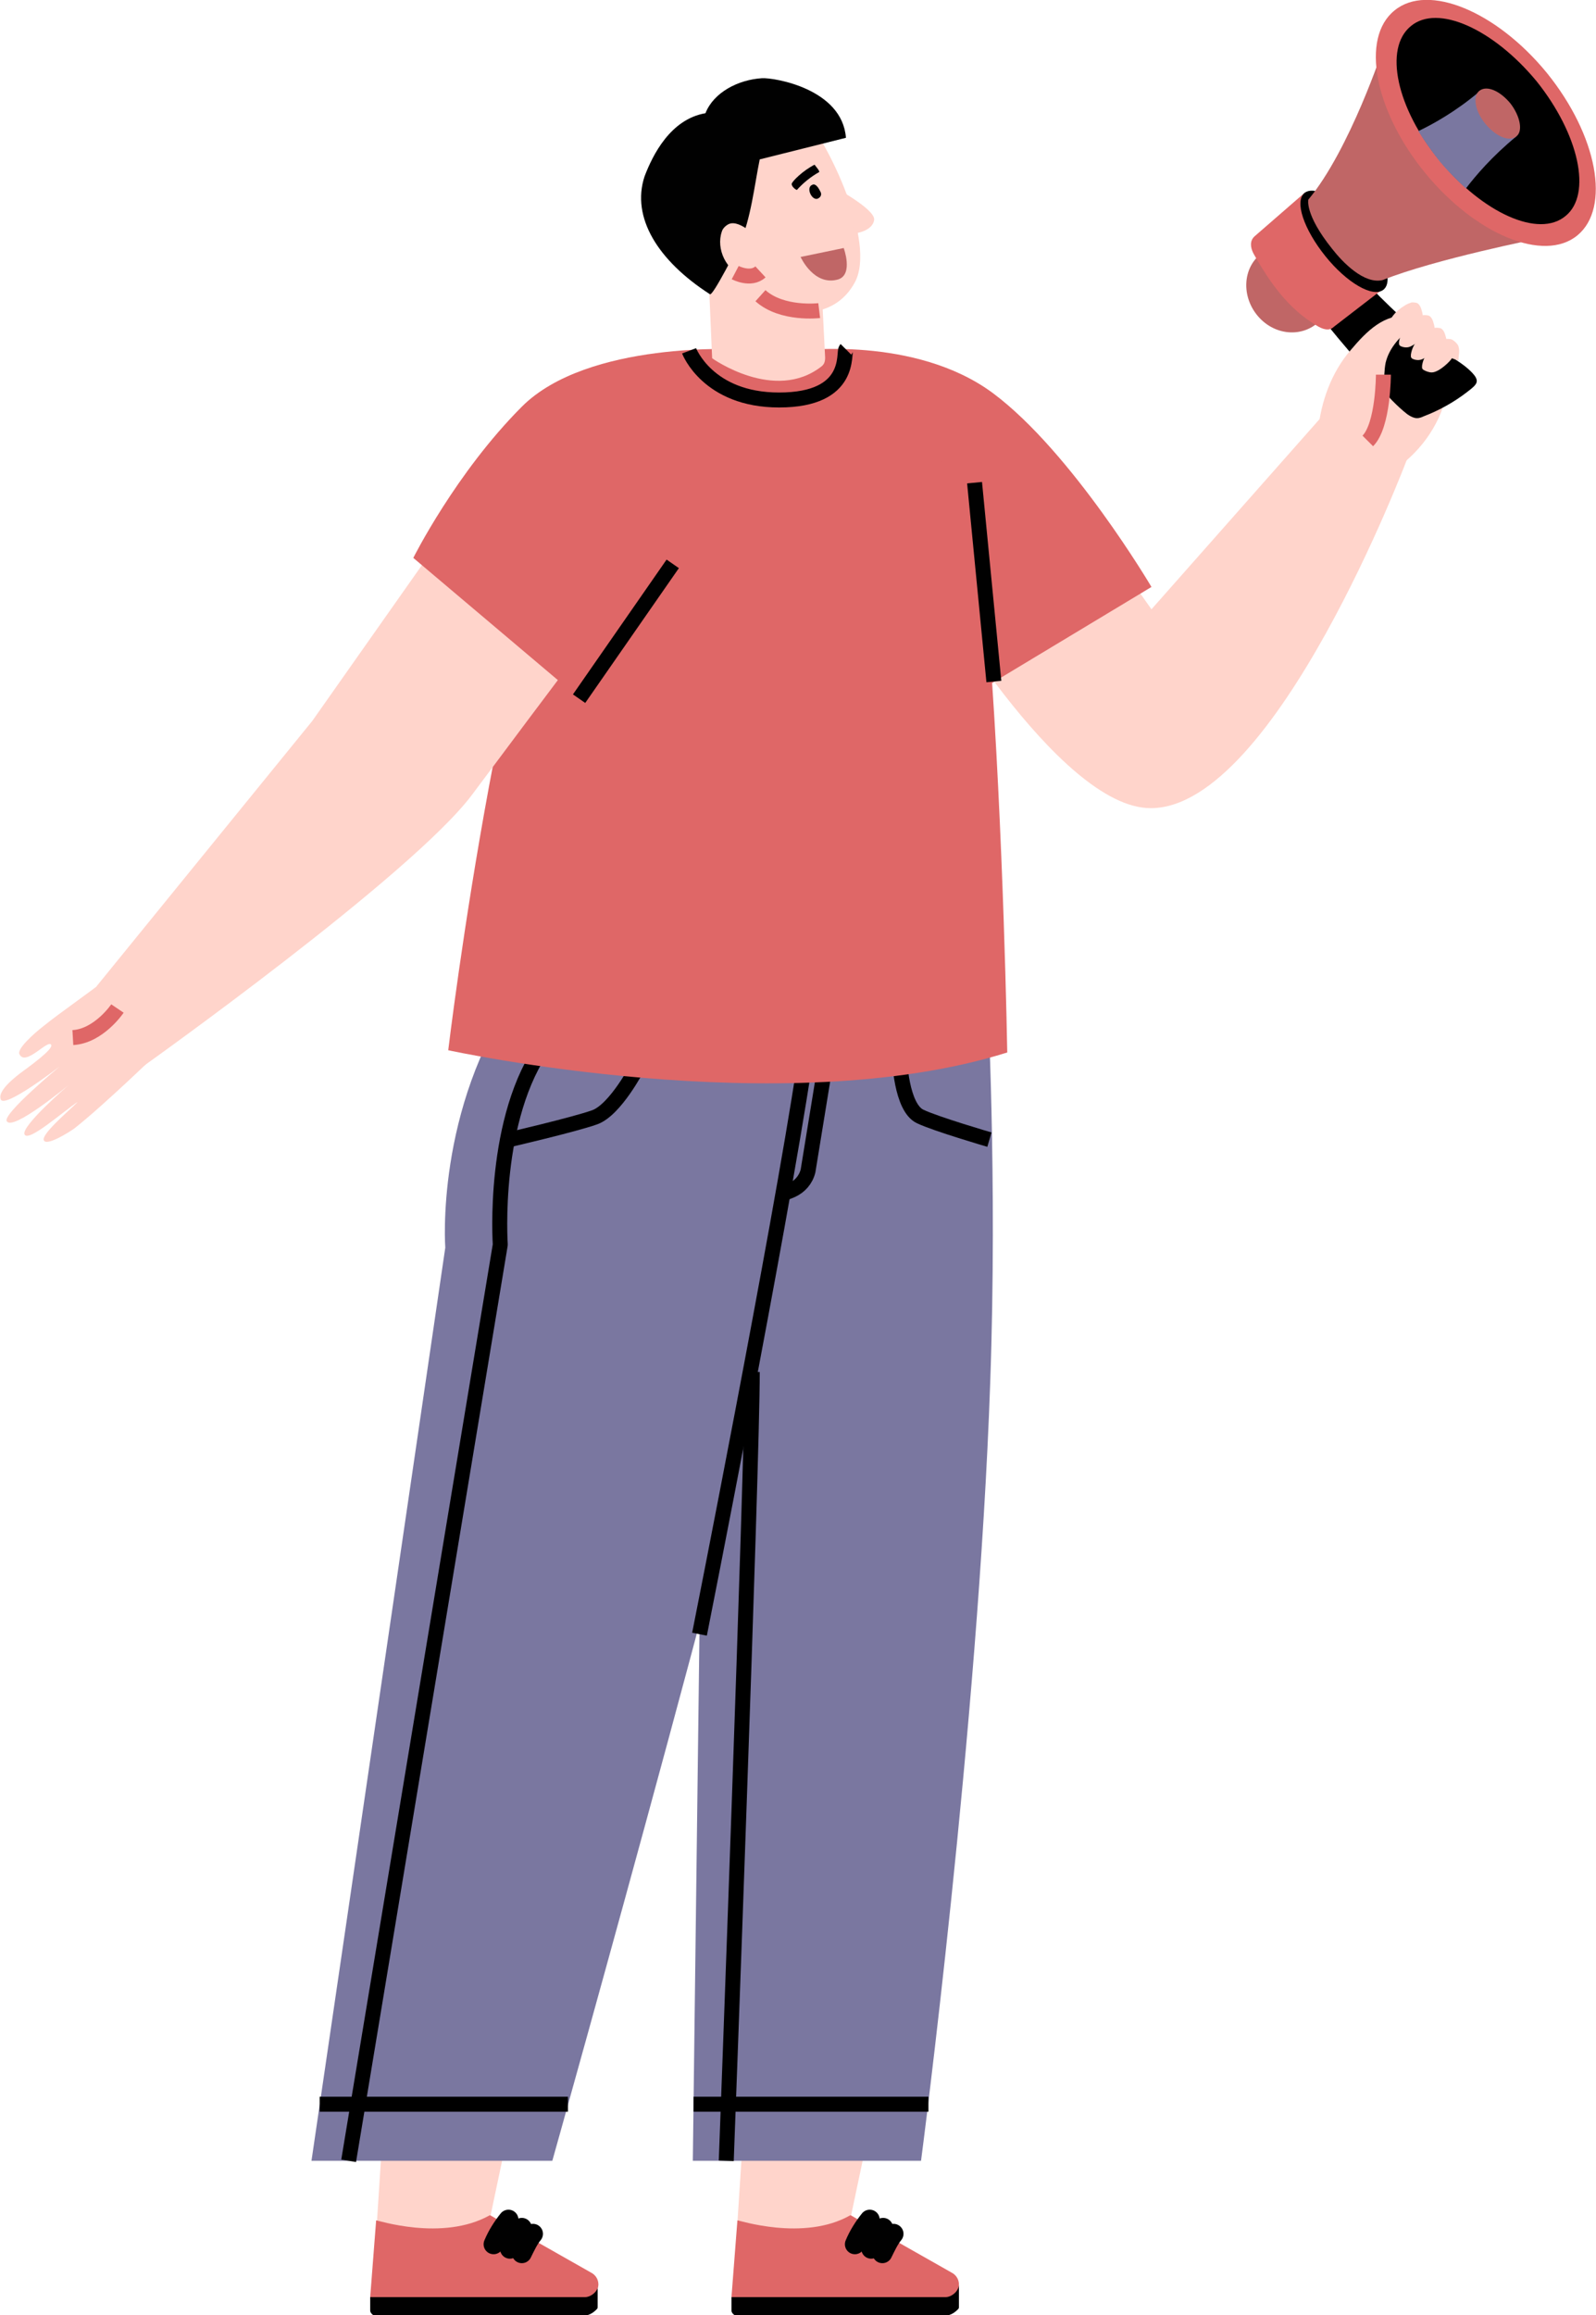 <svg width="80" height="116" viewBox="0 0 80 116" fill="none" xmlns="http://www.w3.org/2000/svg">
<path d="M69.232 23.924C70.647 23.215 71.803 21.909 72.324 20.416C72.436 20.117 72.511 19.819 72.511 19.52C72.511 18.96 72.25 18.363 71.84 18.027C71.43 17.691 70.797 17.505 70.238 17.616C69.492 17.766 68.896 18.326 68.449 18.923C68.002 19.483 67.592 20.154 67.741 20.826" fill="#FFD4CB"/>
<path d="M53.917 25.156L57.718 30.53L66.661 20.416L70.536 22.991C70.536 22.991 63.941 40.496 57.681 40.496C53.023 40.496 46.502 29.149 46.502 29.149" fill="#FFD4CB"/>
<path d="M39.981 17.579C39.981 17.579 45.869 16.795 49.781 19.707C53.731 22.655 57.718 29.411 57.718 29.411L46.13 36.39L39.981 27.992" fill="#DF6767"/>
<path d="M67.927 13.511C68.673 14.481 70.647 16.31 71.579 17.094C72.25 17.654 73.144 18.027 73.74 18.624C74.225 19.109 74.038 19.259 73.554 19.632C72.883 20.154 72.138 20.565 71.355 20.864C71.206 20.938 71.057 20.976 70.908 20.938C70.759 20.901 70.647 20.826 70.536 20.752C70.014 20.341 69.567 19.856 69.157 19.371C68.076 18.102 65.99 15.788 65.133 14.369" fill="black"/>
<path d="M63.009 15.788C63.791 16.758 65.133 16.945 66.027 16.198C66.921 15.489 66.996 14.108 66.213 13.138C65.431 12.167 64.09 11.981 63.195 12.727C62.301 13.436 62.226 14.817 63.009 15.788Z" fill="#C06666"/>
<path d="M66.847 16.385L69.269 14.519L65.431 9.629L62.897 11.832C62.636 12.055 62.673 12.391 62.823 12.69C63.68 14.22 64.611 15.489 65.99 16.31C66.288 16.497 66.623 16.609 66.847 16.385Z" fill="#DF6767"/>
<path d="M66.437 12.839C67.517 14.183 68.822 14.929 69.343 14.519C69.865 14.108 69.381 12.69 68.3 11.346C67.219 10.003 65.915 9.256 65.394 9.667C64.872 10.077 65.356 11.496 66.437 12.839Z" fill="black"/>
<path d="M77.168 11.943C77.168 11.943 71.914 12.988 69.306 14.034C68.374 14.257 67.294 13.138 66.772 12.466C65.394 10.749 65.58 10.003 65.58 10.003C67.666 7.502 69.343 2.389 69.343 2.389" fill="#C06666"/>
<path d="M71.43 8.659C73.963 11.757 77.392 13.175 79.068 11.794C80.745 10.413 80.074 6.793 77.541 3.658C75.007 0.56 71.579 -0.858 69.902 0.523C68.188 1.903 68.896 5.561 71.43 8.659Z" fill="#DF6767"/>
<path d="M72.175 8.062C74.336 10.675 77.131 11.944 78.472 10.824C79.814 9.741 79.143 6.718 77.019 4.068C74.858 1.456 72.063 0.187 70.722 1.306C69.343 2.426 70.014 5.449 72.175 8.062Z" fill="black"/>
<path d="M76.013 6.83C74.784 7.838 73.964 8.808 73.479 9.443C73.032 9.032 72.585 8.584 72.175 8.099C71.765 7.577 71.393 7.054 71.095 6.569C71.803 6.233 72.958 5.599 74.15 4.591L76.013 6.83Z" fill="#7A77A0"/>
<path d="M74.448 6.196C74.97 6.83 75.641 7.129 76.013 6.83C76.348 6.569 76.199 5.822 75.715 5.188C75.193 4.553 74.523 4.255 74.15 4.553C73.815 4.815 73.926 5.561 74.448 6.196Z" fill="#C06666"/>
<path d="M66.064 21.61C66.213 20.117 66.735 18.662 67.704 17.542C68.524 16.572 69.381 15.713 70.647 15.825C70.834 15.825 71.057 15.937 71.02 16.086C71.02 16.198 70.908 16.273 70.834 16.348C70.238 16.795 69.641 17.393 69.455 18.176C69.381 18.55 69.381 18.96 69.381 19.371C69.306 20.416 68.784 21.386 67.965 22.021" fill="#FFD4CB"/>
<path d="M73.107 18.064C73.107 17.803 73.181 17.616 73.107 17.355C73.069 17.243 72.958 17.131 72.846 17.057C72.771 16.982 72.622 16.982 72.51 16.982C72.399 17.019 72.287 17.057 72.175 17.131C71.728 17.392 71.355 17.803 71.281 18.326C71.281 18.363 71.281 18.4 71.281 18.438C71.281 18.475 71.318 18.475 71.318 18.512C71.43 18.587 71.616 18.662 71.765 18.662C72.138 18.662 72.734 18.064 72.771 17.952" fill="#FFD4CB"/>
<path d="M72.548 17.505C72.548 17.243 72.511 16.982 72.436 16.758C72.399 16.646 72.362 16.571 72.287 16.497C72.213 16.422 72.064 16.422 71.952 16.422C71.84 16.459 71.728 16.497 71.616 16.571C71.169 16.833 70.797 17.243 70.722 17.766C70.722 17.803 70.722 17.84 70.722 17.878C70.722 17.915 70.759 17.915 70.759 17.952C70.871 18.027 71.057 18.064 71.206 18.027C71.356 17.99 71.504 17.878 71.616 17.803C71.765 17.691 71.914 17.616 72.064 17.505C72.138 17.43 72.25 17.392 72.287 17.28" fill="#FFD4CB"/>
<path d="M71.952 16.87C71.952 16.609 71.914 16.348 71.84 16.124C71.803 16.012 71.765 15.937 71.691 15.863C71.616 15.788 71.467 15.788 71.356 15.788C71.244 15.825 71.132 15.863 71.02 15.937C70.573 16.198 70.2 16.609 70.126 17.131C70.126 17.169 70.126 17.206 70.126 17.243C70.126 17.281 70.163 17.281 70.163 17.318C70.275 17.393 70.461 17.43 70.61 17.393C70.759 17.355 70.908 17.243 71.02 17.169C71.169 17.057 71.318 16.982 71.467 16.87C71.542 16.796 71.654 16.758 71.691 16.646" fill="#FFD4CB"/>
<path d="M71.356 16.236C71.356 15.974 71.318 15.713 71.244 15.489C71.206 15.377 71.169 15.303 71.095 15.228C71.02 15.153 70.871 15.153 70.759 15.153C70.647 15.191 70.536 15.228 70.424 15.303C69.977 15.564 69.604 15.974 69.53 16.497C69.53 16.534 69.53 16.572 69.53 16.609C69.53 16.646 69.567 16.646 69.567 16.684C69.679 16.758 69.865 16.796 70.014 16.758C70.163 16.721 70.312 16.609 70.424 16.534C70.573 16.422 70.722 16.348 70.871 16.236C70.946 16.161 71.057 16.124 71.095 16.012" fill="#FFD4CB"/>
<path d="M69.343 18.774C69.343 18.774 69.343 21.312 68.561 22.095" stroke="#DF6767" stroke-width="0.75" stroke-miterlimit="10" stroke-linejoin="round"/>
<path d="M36.665 115.776V115.104H46.949C47.359 115.104 47.769 114.881 47.993 114.507H48.067V115.59C48.067 115.627 48.067 115.664 48.03 115.702L47.993 115.739C47.806 115.926 47.583 116.038 47.322 116.038H36.889C36.777 116 36.665 115.888 36.665 115.776Z" fill="#010101"/>
<path d="M37.522 102.713L36.963 111.372L37.261 114.881H47.248C47.546 114.881 47.769 114.657 47.769 114.358C47.769 114.134 47.657 113.947 47.434 113.873L42.664 110.999L44.453 102.527" fill="#FFD4CB"/>
<path d="M42.627 110.999L47.695 113.873C47.918 113.985 48.067 114.209 48.067 114.47C48.067 114.806 47.695 115.105 47.397 115.105H36.665L36.963 111.26C36.963 111.223 40.28 112.343 42.627 110.999Z" fill="#DF6767"/>
<path d="M43.596 111.223C43.298 111.596 43.037 112.007 42.851 112.455" stroke="#010101" stroke-miterlimit="10" stroke-linecap="round" stroke-linejoin="round"/>
<path d="M44.267 111.634C43.968 112.044 43.819 112.305 43.67 112.679" stroke="#010101" stroke-miterlimit="10" stroke-linecap="round" stroke-linejoin="round"/>
<path d="M44.788 111.932C44.565 112.193 44.378 112.604 44.229 112.903" stroke="#010101" stroke-miterlimit="10" stroke-linecap="round" stroke-linejoin="round"/>
<path d="M18.556 115.776V115.104H28.84C29.25 115.104 29.66 114.881 29.884 114.507H29.958V115.59C29.958 115.627 29.958 115.664 29.921 115.702L29.884 115.739C29.697 115.926 29.474 116.038 29.213 116.038H18.78C18.668 116 18.556 115.888 18.556 115.776Z" fill="#010101"/>
<path d="M19.451 102.713L18.892 111.372L19.19 114.881H29.176C29.474 114.881 29.697 114.657 29.697 114.358C29.697 114.134 29.586 113.947 29.362 113.873L24.593 110.999L26.381 102.527" fill="#FFD4CB"/>
<path d="M24.555 110.999L29.623 113.873C29.846 113.985 29.995 114.209 29.995 114.47C29.995 114.806 29.623 115.105 29.325 115.105H18.556L18.854 111.26C18.854 111.223 22.171 112.343 24.555 110.999Z" fill="#DF6767"/>
<path d="M25.487 111.223C25.189 111.596 24.928 112.007 24.741 112.455" stroke="#010101" stroke-miterlimit="10" stroke-linecap="round" stroke-linejoin="round"/>
<path d="M26.157 111.634C25.859 112.044 25.71 112.305 25.561 112.679" stroke="#010101" stroke-miterlimit="10" stroke-linecap="round" stroke-linejoin="round"/>
<path d="M26.716 111.932C26.493 112.193 26.306 112.604 26.157 112.903" stroke="#010101" stroke-miterlimit="10" stroke-linecap="round" stroke-linejoin="round"/>
<path d="M39.944 48.072C39.944 48.072 40.838 55.052 39.944 61.434C39.05 67.816 27.685 108.274 27.685 108.274H15.613L22.32 62.516C22.32 62.516 21.798 55.574 25.934 49.64" fill="#7A77A0"/>
<path d="M49.483 49.64C49.483 49.64 50.005 59.008 49.632 69.346C49.036 86.44 46.167 108.274 46.167 108.274H34.728L35.287 63.785C35.287 63.785 32.902 53.297 35.212 48.483" fill="#7A77A0"/>
<path d="M35.063 81.887C35.063 81.887 39.05 61.807 40.317 53.409" stroke="black" stroke-width="0.75" stroke-miterlimit="10" stroke-linejoin="round"/>
<path d="M41.36 53.409L40.503 58.672C40.391 59.12 40.093 59.456 39.683 59.642L39.31 59.792" stroke="black" stroke-width="0.75" stroke-miterlimit="10" stroke-linejoin="round"/>
<path d="M28.468 105.438H16.023" stroke="black" stroke-width="0.75" stroke-miterlimit="10" stroke-linejoin="round"/>
<path d="M17.476 108.274L25.077 62.367C25.077 62.367 24.63 55.985 27.35 52.29" stroke="black" stroke-width="0.75" stroke-miterlimit="10" stroke-linejoin="round"/>
<path d="M31.97 53.447C31.97 53.447 30.852 55.611 29.809 55.985C28.766 56.358 25.375 57.142 25.375 57.142" stroke="black" stroke-width="0.75" stroke-miterlimit="10" stroke-linejoin="round"/>
<path d="M49.595 57.105C49.595 57.105 46.912 56.321 46.13 55.947C45.161 55.5 45.086 52.999 45.086 52.999" stroke="black" stroke-width="0.75" stroke-miterlimit="10" stroke-linejoin="round"/>
<path d="M34.765 105.438H46.539" stroke="black" stroke-width="0.75" stroke-miterlimit="10" stroke-linejoin="round"/>
<path d="M36.404 108.274C36.404 108.274 37.708 73.489 37.708 68.749" stroke="black" stroke-width="0.75" stroke-miterlimit="10" stroke-linejoin="round"/>
<path d="M44.08 19.035C44.08 19.035 48.887 22.655 49.595 32.322C50.303 41.653 50.489 52.737 50.489 52.737C39.236 56.283 22.468 52.625 22.468 52.625C22.468 52.625 25.412 27.992 29.995 20.714L38.193 16.982L44.08 19.035Z" fill="#DF6767"/>
<path d="M30.89 30.194C30.89 30.194 27.499 34.673 23.661 39.824C20.643 43.855 7.154 53.447 7.154 53.447L4.844 49.416L15.65 36.129L23.847 24.484" fill="#FFD4CB"/>
<path d="M5.44 48.968C4.62 49.64 2.981 50.76 2.161 51.431C1.677 51.805 0.857 52.551 0.969 52.812C1.267 53.484 2.422 52.029 2.571 52.364C2.646 52.588 1.565 53.372 1.006 53.783C0.522 54.156 -0.112 54.716 0.037 55.089C0.224 55.574 2.981 53.447 2.981 53.447C2.981 53.447 0.149 55.798 0.335 56.171C0.596 56.731 3.428 54.38 3.428 54.38C3.428 54.38 1.043 56.433 1.23 56.843C1.416 57.254 3.13 55.724 3.912 55.201C3.428 55.686 2.049 56.843 2.198 57.142C2.348 57.44 3.465 56.731 3.726 56.545C5.291 55.313 8.16 52.514 8.16 52.514" fill="#FFD4CB"/>
<path d="M5.887 50.535C5.887 50.535 4.956 51.916 3.652 51.991" stroke="#DF6767" stroke-width="0.75" stroke-miterlimit="10" stroke-linejoin="round"/>
<path d="M37.112 17.505C37.112 17.505 29.474 17.057 26.157 20.378C22.841 23.7 20.717 27.955 20.717 27.955L29.064 35.009L33.498 27.246" fill="#DF6767"/>
<path d="M29.027 35.009L33.721 28.254" stroke="#010101" stroke-width="0.75" stroke-miterlimit="10" stroke-linejoin="round"/>
<path d="M42.403 17.505C42.254 17.654 42.776 20.043 39.05 20.043C35.473 20.043 34.541 17.579 34.541 17.579" stroke="#010101" stroke-width="0.75" stroke-miterlimit="10" stroke-linejoin="round"/>
<path d="M49.818 34.151L48.85 24.186" stroke="#010101" stroke-width="0.75" stroke-miterlimit="10" stroke-linejoin="round"/>
<path d="M41.137 13.511L37.224 8.958L35.659 13.474L35.547 14.481L35.696 17.952C35.696 17.952 38.826 20.192 41.174 18.363C41.323 18.251 41.36 18.102 41.36 17.915L41.137 13.511Z" fill="#FFD4CB"/>
<path d="M40.242 5.71C41.509 7.129 43.931 12.13 42.851 14.145C41.882 15.937 39.87 15.862 38.566 15.265C37.448 14.742 34.43 10.413 35.063 8.659C35.697 6.867 38.454 3.695 40.242 5.71Z" fill="#FFD4CB"/>
<path d="M35.361 5.673C35.771 4.628 37.001 3.994 38.193 3.919C38.789 3.882 42.217 4.441 42.403 6.905L38.081 7.987C37.82 9.256 37.634 11.01 37.075 12.205C37.001 12.317 35.734 14.855 35.585 14.743C32.976 13.063 31.635 10.898 32.306 8.846C32.715 7.763 33.61 5.972 35.361 5.673Z" fill="#010101"/>
<path d="M41.062 15.564C41.062 15.564 39.199 15.788 38.118 14.817" stroke="#DF6767" stroke-width="0.75" stroke-miterlimit="10" stroke-linejoin="round"/>
<path d="M41.658 9.293C41.658 9.293 43.857 10.45 43.819 11.01C43.745 11.57 42.925 11.682 42.925 11.682" fill="#FFD4CB"/>
<path d="M40.95 9.331C41.025 9.405 41.099 9.555 41.136 9.629C41.211 9.779 41.099 9.928 40.95 9.965C40.652 10.003 40.391 9.368 40.727 9.256C40.801 9.219 40.876 9.256 40.95 9.331Z" fill="#010101"/>
<path d="M42.291 12.428L40.13 12.876C40.13 12.876 40.801 14.369 42.031 13.996C42.776 13.735 42.291 12.428 42.291 12.428Z" fill="#C06666"/>
<path d="M41.062 8.622C40.652 8.846 40.242 9.182 39.944 9.518C39.907 9.518 39.683 9.368 39.683 9.219C39.683 9.107 40.242 8.547 40.838 8.249C40.801 8.249 41.099 8.547 41.062 8.622Z" fill="#010101"/>
<path d="M37.522 11.533C37.224 11.309 36.814 11.085 36.516 11.234C36.367 11.309 36.218 11.458 36.181 11.607C35.883 12.466 36.404 13.585 37.298 13.847C37.671 13.959 38.081 13.884 38.156 13.436L37.671 11.719C37.671 11.645 37.597 11.57 37.522 11.533Z" fill="#FFD4CB"/>
<path d="M36.852 13.66C36.852 13.66 37.634 14.071 38.118 13.623" stroke="#DF6767" stroke-width="0.75" stroke-miterlimit="10" stroke-linejoin="round"/>
</svg>
